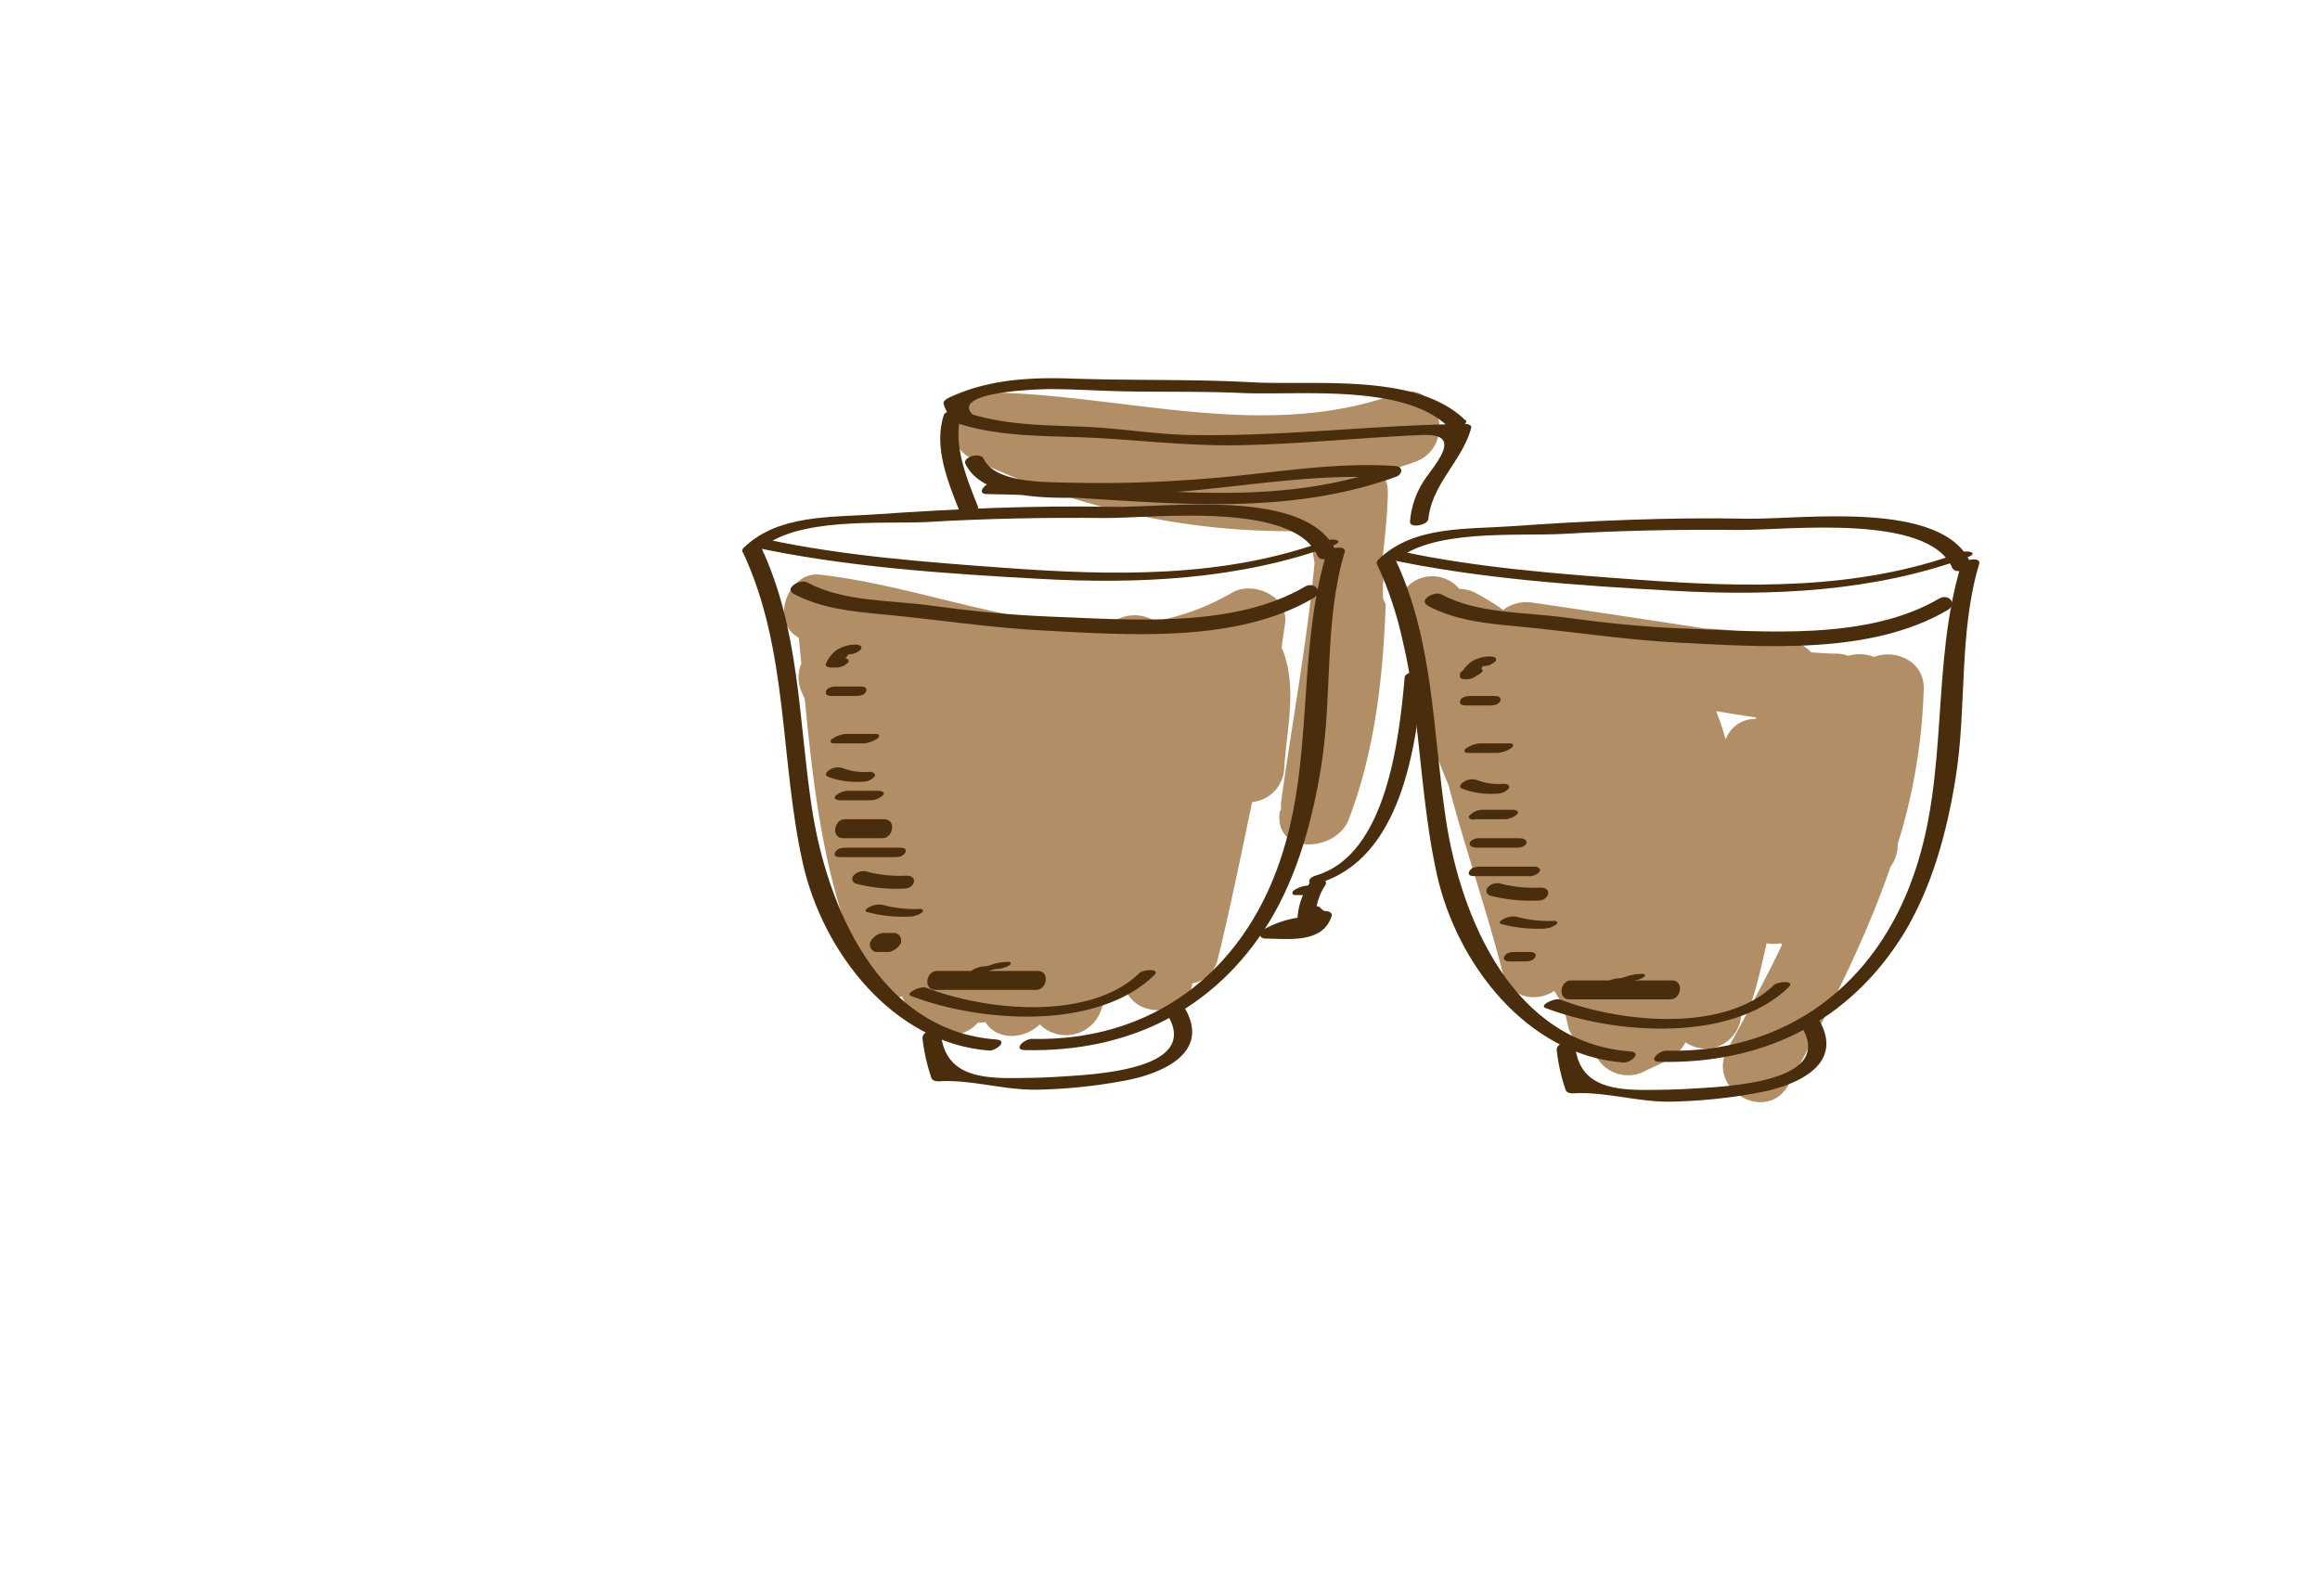 <svg id="layer1" xmlns="http://www.w3.org/2000/svg" viewBox="0 0 244.68 168.36"><defs><style>.cls-1{fill:#b28e66;}.cls-2{fill:#492d0c;}</style></defs><path class="cls-1" d="M135.4,68.87a5.38,5.38,0,0,0-.24-.55c.12-.86.25-1.72.37-2.58.39-2.91-3.42-4.51-5.61-3.22a24.65,24.65,0,0,1-8.11,3,4,4,0,0,0-4.89.47c-10,.15-20.39-4.26-30.48-5.38-3.1-.35-5.13,4.42-2.64,6.36l.45.33c.09.9.18,1.8.26,2.69a3.78,3.78,0,0,0,.08,3.1c.1.2.19.41.28.62,1,10.16,2.14,20.2,6.6,29.62a3.19,3.19,0,0,0,3.71,1.76,1,1,0,0,0,0,.1,4,4,0,0,0,1.66,2,3.87,3.87,0,0,0,6.3.67,3.46,3.46,0,0,0,.79-.05c1.26,2,4.11,1.81,5.73.24a3.92,3.92,0,0,0,6.45-1.46c.2-.56.38-1.13.58-1.69a4,4,0,0,0,2.28,0c1.52,2.51,6,2.13,6.76-1a1,1,0,0,0,0-.17,3.32,3.32,0,0,0,2.71-2.58c1.34-5.49,2.45-11,3.62-16.55a3.77,3.77,0,0,0,3.39-3.69C135.73,76.82,136.75,72.81,135.4,68.87Z"/><path class="cls-1" d="M200.15,89a60.84,60.84,0,0,0,2.74-16.34c.07-2.93-3-4.24-5.25-3.37a4.17,4.17,0,0,0-2.72-.11,3.61,3.61,0,0,0-1.25-.24c-.89,0-1.76-.07-2.64-.13a3.82,3.82,0,0,0-1.87-1.11,41.25,41.25,0,0,0-9.27-1.4c-6.08-.92-12.15-1.85-18.23-2.73a4.06,4.06,0,0,0-3.13.76,29,29,0,0,0-2.85-1.76,3.88,3.88,0,0,0-1.77-.45,3.71,3.71,0,0,0-6.45,3.28,95.27,95.27,0,0,0,5.31,17.44c1.73,6.58,4,13.06,5.69,19.68.73,2.83,3.55,3.24,5.47,2l.91,1.49c.17.66.34,1.33.49,2a3.2,3.2,0,0,0,2.44,2.59c.23.35.45.7.69,1a3.81,3.81,0,0,0,5.09,1.34c1.53-.77,3.41-1.38,4.21-3a3.75,3.75,0,0,0,5.88-2.93,3.67,3.67,0,0,0,1.25-1.83c.58-1.88,1-3.78,1.42-5.69a4.08,4.08,0,0,0,1.52,0l.12.15c-1.79,3.73-3.76,7.38-5.75,11-2.32,4.21,4.11,8,6.44,3.76,4.09-7.41,8-15,10.75-23a3.67,3.67,0,0,0,.75-2.2S200.15,89,200.15,89ZM185.1,75.83A3.28,3.28,0,0,0,182,78c-.28-1-.62-2-1-3,1.42.25,2.84.48,4.26.68Z"/><path class="cls-1" d="M147.31,41.52c-13.95,5.11-28.69.09-43-.13-3.56,0-5.29,5.3-1.88,6.94A76.91,76.91,0,0,0,138.07,56c.18,1.12.38,2.25.57,3.37-.77,8.25-2.41,17.1-3.54,25.31,0,0,0,.75,0,.75h0s-.1,0-.14.28c-.59,4.46,6,4.26,7.32.64,2.72-7.19,3.59-14.9,3.86-22.55,0-.2-.29-.57-.29-.79V61.61a3.86,3.86,0,0,0-.12-1.83c.25-2.58.6-5.18.64-7.79a3.69,3.69,0,0,0-.66-2.19c1.17-.31,2.38-.66,3.55-1.09C153.72,47.07,151.83,39.87,147.31,41.52Z"/><path class="cls-2" d="M78.35,58.25c4.84,10.31,3.88,21.9,6.32,32.8,2.09,9.34,9.5,19,19.67,19.76.78,0,2-1.07.73-1.17-12.35-.89-17.88-14-19.46-24.5-1.4-9.28-1.26-18.74-5.33-27.4-.34-.71-2.23-.11-1.93.51Z"/><path class="cls-2" d="M79.25,57.66c9.78,2.13,20.3,2.84,30.28,3.39,10.45.58,21.15.11,31.06-3.52,1.29-.47.08-.8-.69-.52-10.85,4-22.64,3.71-34,2.88-8.24-.6-17-1.26-25.06-3-.48-.1-2.19.66-1.58.79Z"/><path class="cls-2" d="M108.08,110.76c10.87.25,20-4.16,25.78-13.52,3-4.94,4.57-10.75,5.48-16.42,1.21-7.53.29-15.25,2.48-22.61.22-.75-1.73-.48-1.94.21C136.74,69,138.63,80.19,135,90.78c-4,11.82-13.57,19.09-26.2,18.8-.78,0-2,1.14-.73,1.18Z"/><path class="cls-2" d="M97.29,109.5a20,20,0,0,0,.93,4.17c.11.35.55.4.86.38,3.41-.2,7,1,10.53.88a55.6,55.6,0,0,0,9.28-1c3.79-.76,8.62-2.89,6.18-7.39-.37-.69-2.22,0-1.77.81,3.06,5.67-8.52,6-11.82,6.23-1.66.1-3.33.13-5,.13-3.85,0-6.86-.74-7.25-4.71-.08-.8-2-.34-1.94.52Z"/><path class="cls-2" d="M80.07,58.06c3.72-3.59,12.87-2.76,17.71-3,6.28-.37,12.58-.49,18.87-.42,5.11,0,19.82-1.76,22.31,4,.32.75,2.23.17,1.93-.51-2.92-6.72-17.82-4.57-23.52-4.67-8.34-.16-16.68.21-25,.79-4.7.33-10.23,0-13.88,3.47-.84.8,1.06.91,1.58.41Z"/><path class="cls-2" d="M83.63,62.6c3,1.6,6.22,1.89,9.54,2.21,5.61.52,11.14,1.4,16.78,1.69,9.06.47,20.44,1.37,28.56-3.41,1.13-.66.1-1.79-.87-1.22-7.6,4.47-18.53,3.48-27,3.16-4.21-.16-8.4-.6-12.56-1.17s-9.13-.37-12.93-2.42c-.79-.42-2.45.63-1.48,1.16Z"/><path class="cls-2" d="M96.1,105.06c7.26,2.77,19.54,3.7,25.61-2.18.79-.76-1.12-.65-1.53-.25-5.25,5.09-16.2,4-22.53,1.54-.54-.21-2.3.6-1.55.89Z"/><path class="cls-2" d="M98.65,104.41H109.3c1.12,0,1.46-2,.15-2H98.8c-1.13,0-1.46,2-.15,2Z"/><path class="cls-2" d="M102.72,102.68a7.34,7.34,0,0,0,1.47-.21,4.18,4.18,0,0,1,.85-.26,2.82,2.82,0,0,0,1.36-.36c.3-.18.28-.41-.1-.4a7.34,7.34,0,0,0-1.47.21,4.18,4.18,0,0,1-.85.26,2.82,2.82,0,0,0-1.36.36c-.3.18-.27.41.1.4Z"/><path class="cls-2" d="M92.35,100.41h1.39A1.81,1.81,0,0,0,95,99.49a.83.83,0,0,0-.56-1.08H93.06a1.79,1.79,0,0,0-1.27.93.82.82,0,0,0,.56,1.07Z"/><path class="cls-2" d="M91.45,96.2a14.33,14.33,0,0,0,4.33.48,2.53,2.53,0,0,0,1.37-.36c.3-.2.26-.45-.12-.45a13.15,13.15,0,0,1-4-.44,2.2,2.2,0,0,0-1.35.24c-.18.09-.65.4-.23.53Z"/><path class="cls-2" d="M90.29,93.21a16.83,16.83,0,0,0,5.1.51c1.09,0,1.5-1.36.19-1.36a13.83,13.83,0,0,1-4.16-.42,1.39,1.39,0,0,0-1.37.37.53.53,0,0,0,.24.9Z"/><path class="cls-2" d="M88.64,90.41h5.55c.45,0,1,0,1.27-.45s-.2-.55-.54-.55H89.37c-.45,0-1,0-1.27.46s.2.54.54.54Z"/><path class="cls-2" d="M88.92,88.41h4.16c1.12,0,1.48-2,.17-2H89.08c-1.11,0-1.47,2-.16,2Z"/><path class="cls-2" d="M88.6,84.41h3.24a2,2,0,0,0,1.29-.54c.3-.34-.27-.46-.49-.46H89.4a1.93,1.93,0,0,0-1.28.54c-.31.34.26.46.48.46Z"/><path class="cls-2" d="M87.3,81.92a8.45,8.45,0,0,0,3.63.53,1.65,1.65,0,0,0,1.28-.52c.27-.37-.23-.52-.51-.52a6.4,6.4,0,0,1-2.85-.4,1.63,1.63,0,0,0-1.37.2c-.25.14-.59.51-.18.71Z"/><path class="cls-2" d="M87.9,78.41h3.24a3,3,0,0,0,1.37-.5c.31-.18.26-.5-.1-.5H89.17a3,3,0,0,0-1.36.5c-.32.18-.27.5.09.5Z"/><path class="cls-2" d="M88,73.41H90.3c.42,0,1-.12,1.07-.58s-.52-.42-.89-.42H88.16c-.41,0-1,.13-1.06.58s.52.42.88.42Z"/><path class="cls-2" d="M87.68,70.41h.46a1.8,1.8,0,0,0,1.29-.51c.29-.36-.25-.49-.5-.49h-.46a1.77,1.77,0,0,0-1.29.52c-.28.36.25.48.5.48Z"/><path class="cls-2" d="M89,69.76a3.71,3.71,0,0,1,.43-.68c.14-.16.12-.07.07-.07a1.73,1.73,0,0,0,1.28-.51c.27-.36-.23-.51-.51-.51a3.84,3.84,0,0,0-2,.55A3.52,3.52,0,0,0,87.11,70c-.2.39.68.38.82.36A1.45,1.45,0,0,0,89,69.76Z"/><path class="cls-2" d="M145.23,59.52c4.85,10.3,3.89,21.89,6.33,32.79,2.09,9.34,9.49,19,19.66,19.76.78.05,2-1.07.73-1.17-12.35-.89-17.88-14-19.46-24.49-1.4-9.28-1.25-18.75-5.33-27.41-.33-.71-2.23-.11-1.93.52Z"/><path class="cls-2" d="M146.13,58.93c9.79,2.12,20.31,2.83,30.28,3.38,10.45.58,21.16.12,31.07-3.52,1.28-.47.07-.8-.69-.52-10.86,4-22.65,3.71-34,2.88-8.24-.6-17-1.26-25.07-3-.48-.1-2.18.67-1.58.8Z"/><path class="cls-2" d="M175,112c10.87.25,20-4.16,25.78-13.52,3-4.94,4.56-10.75,5.47-16.42,1.21-7.52.29-15.24,2.49-22.61.22-.75-1.73-.48-1.94.22-3.15,10.55-1.25,21.76-4.88,32.36-4,11.82-13.56,19.09-26.19,18.79-.78,0-2,1.15-.73,1.18Z"/><path class="cls-2" d="M164.18,110.76a19.34,19.34,0,0,0,.93,4.17c.11.36.54.4.86.39,3.4-.2,7,1,10.53.87a55.36,55.36,0,0,0,9.27-1c3.8-.76,8.63-2.9,6.19-7.4-.37-.68-2.23,0-1.78.82,3.07,5.67-8.52,6-11.81,6.22-1.67.1-3.34.13-5,.13-3.86,0-6.87-.74-7.26-4.71-.08-.8-2-.34-1.93.52Z"/><path class="cls-2" d="M147,59.32c3.73-3.58,12.88-2.75,17.72-3,6.28-.37,12.57-.49,18.87-.42,5.1,0,19.81-1.76,22.31,4,.32.74,2.22.16,1.93-.52-2.92-6.72-17.83-4.57-23.52-4.67-8.34-.16-16.69.21-25,.8-4.7.33-10.23-.05-13.88,3.46-.84.8,1.06.91,1.57.41Z"/><path class="cls-2" d="M150.52,63.86c3,1.61,6.21,1.9,9.54,2.21,5.61.52,11.13,1.41,16.77,1.7,9.07.46,20.44,1.36,28.57-3.42,1.12-.66.1-1.79-.88-1.22-7.59,4.47-18.52,3.48-27,3.16-4.2-.16-8.39-.6-12.56-1.17s-9.14-.37-12.92-2.42c-.79-.42-2.46.63-1.48,1.16Z"/><path class="cls-2" d="M163,106.32c7.26,2.78,19.54,3.7,25.62-2.17.79-.77-1.12-.65-1.53-.25-5.26,5.08-16.21,3.95-22.54,1.53-.54-.21-2.3.6-1.55.89Z"/><path class="cls-2" d="M165.53,105.41h10.65c1.13,0,1.46-2,.15-2H165.68c-1.12,0-1.46,2-.15,2Z"/><path class="cls-2" d="M169.61,103.94a7.14,7.14,0,0,0,1.46-.21,3.91,3.91,0,0,1,.85-.25,3,3,0,0,0,1.37-.37c.3-.18.27-.4-.11-.39a6.06,6.06,0,0,0-1.46.21,5.16,5.16,0,0,1-.85.25,2.86,2.86,0,0,0-1.37.36c-.3.19-.27.41.11.4Z"/><path class="cls-2" d="M159.24,101.41h1.39c.45,0,1,0,1.26-.42s-.18-.58-.56-.58h-1.39c-.46,0-1,0-1.26.43s.18.57.56.57Z"/><path class="cls-2" d="M158.34,97.46a14.67,14.67,0,0,0,4.33.49,2.54,2.54,0,0,0,1.37-.37c.29-.19.26-.45-.12-.45a13.15,13.15,0,0,1-4-.44,2.12,2.12,0,0,0-1.35.25c-.19.08-.65.39-.23.52Z"/><path class="cls-2" d="M157.18,94.47a16.76,16.76,0,0,0,5.09.51c1.09,0,1.5-1.36.19-1.36a13.85,13.85,0,0,1-4.16-.41,1.37,1.37,0,0,0-1.37.36.53.53,0,0,0,.25.9Z"/><path class="cls-2" d="M155.52,92.41h5.56a1.47,1.47,0,0,0,1.27-.45c.24-.39-.21-.55-.54-.55h-5.56c-.44,0-1,0-1.27.46s.2.54.54.54Z"/><path class="cls-2" d="M155.8,89.41H160c1.12,0,1.47-1,.17-1H156c-1.12,0-1.48,1-.17,1Z"/><path class="cls-2" d="M155.48,86.41h3.25a2,2,0,0,0,1.28-.54c.31-.34-.26-.46-.48-.46h-3.24A2,2,0,0,0,155,86c-.31.34.27.46.48.46Z"/><path class="cls-2" d="M154.19,83.18a8.43,8.43,0,0,0,3.63.53,1.65,1.65,0,0,0,1.28-.52c.27-.37-.23-.52-.52-.52a6.44,6.44,0,0,1-2.85-.4,1.61,1.61,0,0,0-1.36.2c-.25.14-.59.51-.18.71Z"/><path class="cls-2" d="M154.79,79.41H158a3,3,0,0,0,1.37-.5c.31-.18.26-.5-.1-.5h-3.24a3,3,0,0,0-1.37.5c-.31.18-.26.5.1.5Z"/><path class="cls-2" d="M154.87,74.41h2.32c.41,0,1-.12,1.06-.58s-.52-.42-.88-.42h-2.32c-.41,0-1,.13-1.07.58s.53.42.89.42Z"/><path class="cls-2" d="M154.57,71.41H155a1.79,1.79,0,0,0,1.28-.51c.29-.36-.24-.49-.49-.49h-.47a1.76,1.76,0,0,0-1.28.52c-.29.36.25.48.5.48Z"/><path class="cls-2" d="M155.92,71a4.3,4.3,0,0,1,.44-.67c.14-.17.11-.08.07-.08a1.7,1.7,0,0,0,1.28-.51c.27-.36-.24-.51-.51-.5a3.77,3.77,0,0,0-2,.54A3.47,3.47,0,0,0,154,71.29c-.2.38.67.37.82.35a1.43,1.43,0,0,0,1.1-.62Z"/><path class="cls-2" d="M99.55,43.75c-1.13,3.37.44,7.12,1.68,10.25.17.44,2.06-.18,1.93-.51-1.21-3.05-2.81-6.8-1.71-10.1.11-.33-1.74-.12-1.9.36Z"/><path class="cls-2" d="M101,44.66c4.13,1.32,8.48,1.31,12.77,1.45,5.83.21,11.52,1,17.38.84,6.3-.14,12.58-.81,18.88-1.07,4.08-.16,1.75,2.56.4,4.46A9.19,9.19,0,0,0,148.71,55c-.09.77,1.86.4,1.93-.25.41-3.77,3.53-6.06,4.52-9.6.09-.33-.37-.43-.59-.43-9.48.09-18.9,1.3-28.39,1.17-3.89,0-7.73-.69-11.62-.87-4.16-.18-8.33-.13-12.34-1.41-.61-.19-2.26.7-1.18,1Z"/><path class="cls-2" d="M148.15,71.41c-.58,6.41-1.87,18.72-9.33,20.92-1.13.33-.92,1.17.23.83,8.72-2.57,10.33-14.34,11-22,.06-.69-1.87-.29-1.92.28Z"/><path class="cls-2" d="M138.15,93.11a7.24,7.24,0,0,0-1.32,4.26l1.33-.7a10.83,10.83,0,0,0-4.71,1.27c-.56.28-.86,1,0,1.06,2.41,0,6.07.57,7-2.4.1-.34-.37-.5-.61-.5s-.35-.11-.6-.36c-.53-.52-2.36.22-1.78.79a2.07,2.07,0,0,0,1.66.77l-.61-.49c-.5,1.64-3,1-4.32,1l0,1.06a7.6,7.6,0,0,1,3.2-1c.38,0,1.32-.17,1.33-.71a6.69,6.69,0,0,1,.95-3.65c.76-.9-1.11-1-1.57-.4Z"/><path class="cls-2" d="M136.61,94.41h1.13a2.79,2.79,0,0,0,1.37-.48c.3-.18.26-.52-.11-.52h-1.13a2.86,2.86,0,0,0-1.37.48c-.3.19-.26.52.11.52Z"/><path class="cls-2" d="M104.1,52.12c14.44.13,29.19,3.22,43.15-1.84.68-.25.76-1.06-.05-1.12-6.67-.49-13.69.88-20.33,1.35a135.81,135.81,0,0,1-14.12.4c-2.36-.07-7.78.09-9-2.51-.37-.76-2.27-.18-1.93.52,2.38,5,14.19,3.36,18.43,3.21,8.62-.32,17.65-2.34,26.26-1.71,0-.37,0-.75-.05-1.12-13.37,4.85-27.81,1.68-41.63,1.55-.83,0-2,1.25-.71,1.27Z"/><path class="cls-2" d="M154.52,44.31c-5.16-5.08-16.11-3.6-22.69-4-6.25-.33-12.52-.16-18.78-.38-4.47-.15-8.86.09-12.94,2-.21.1-.71.38-.58.7a3.69,3.69,0,0,0,1.21,1.83c.49.53,2.33-.19,1.78-.78-2.26-2.48,7.82-2.64,8.15-2.64,2.18,0,4.36.13,6.54.2,4.63.15,9.26,0,13.89.22,6.12.24,17-1,21.64,3.56.51.51,2.34-.23,1.78-.78Z"/></svg>